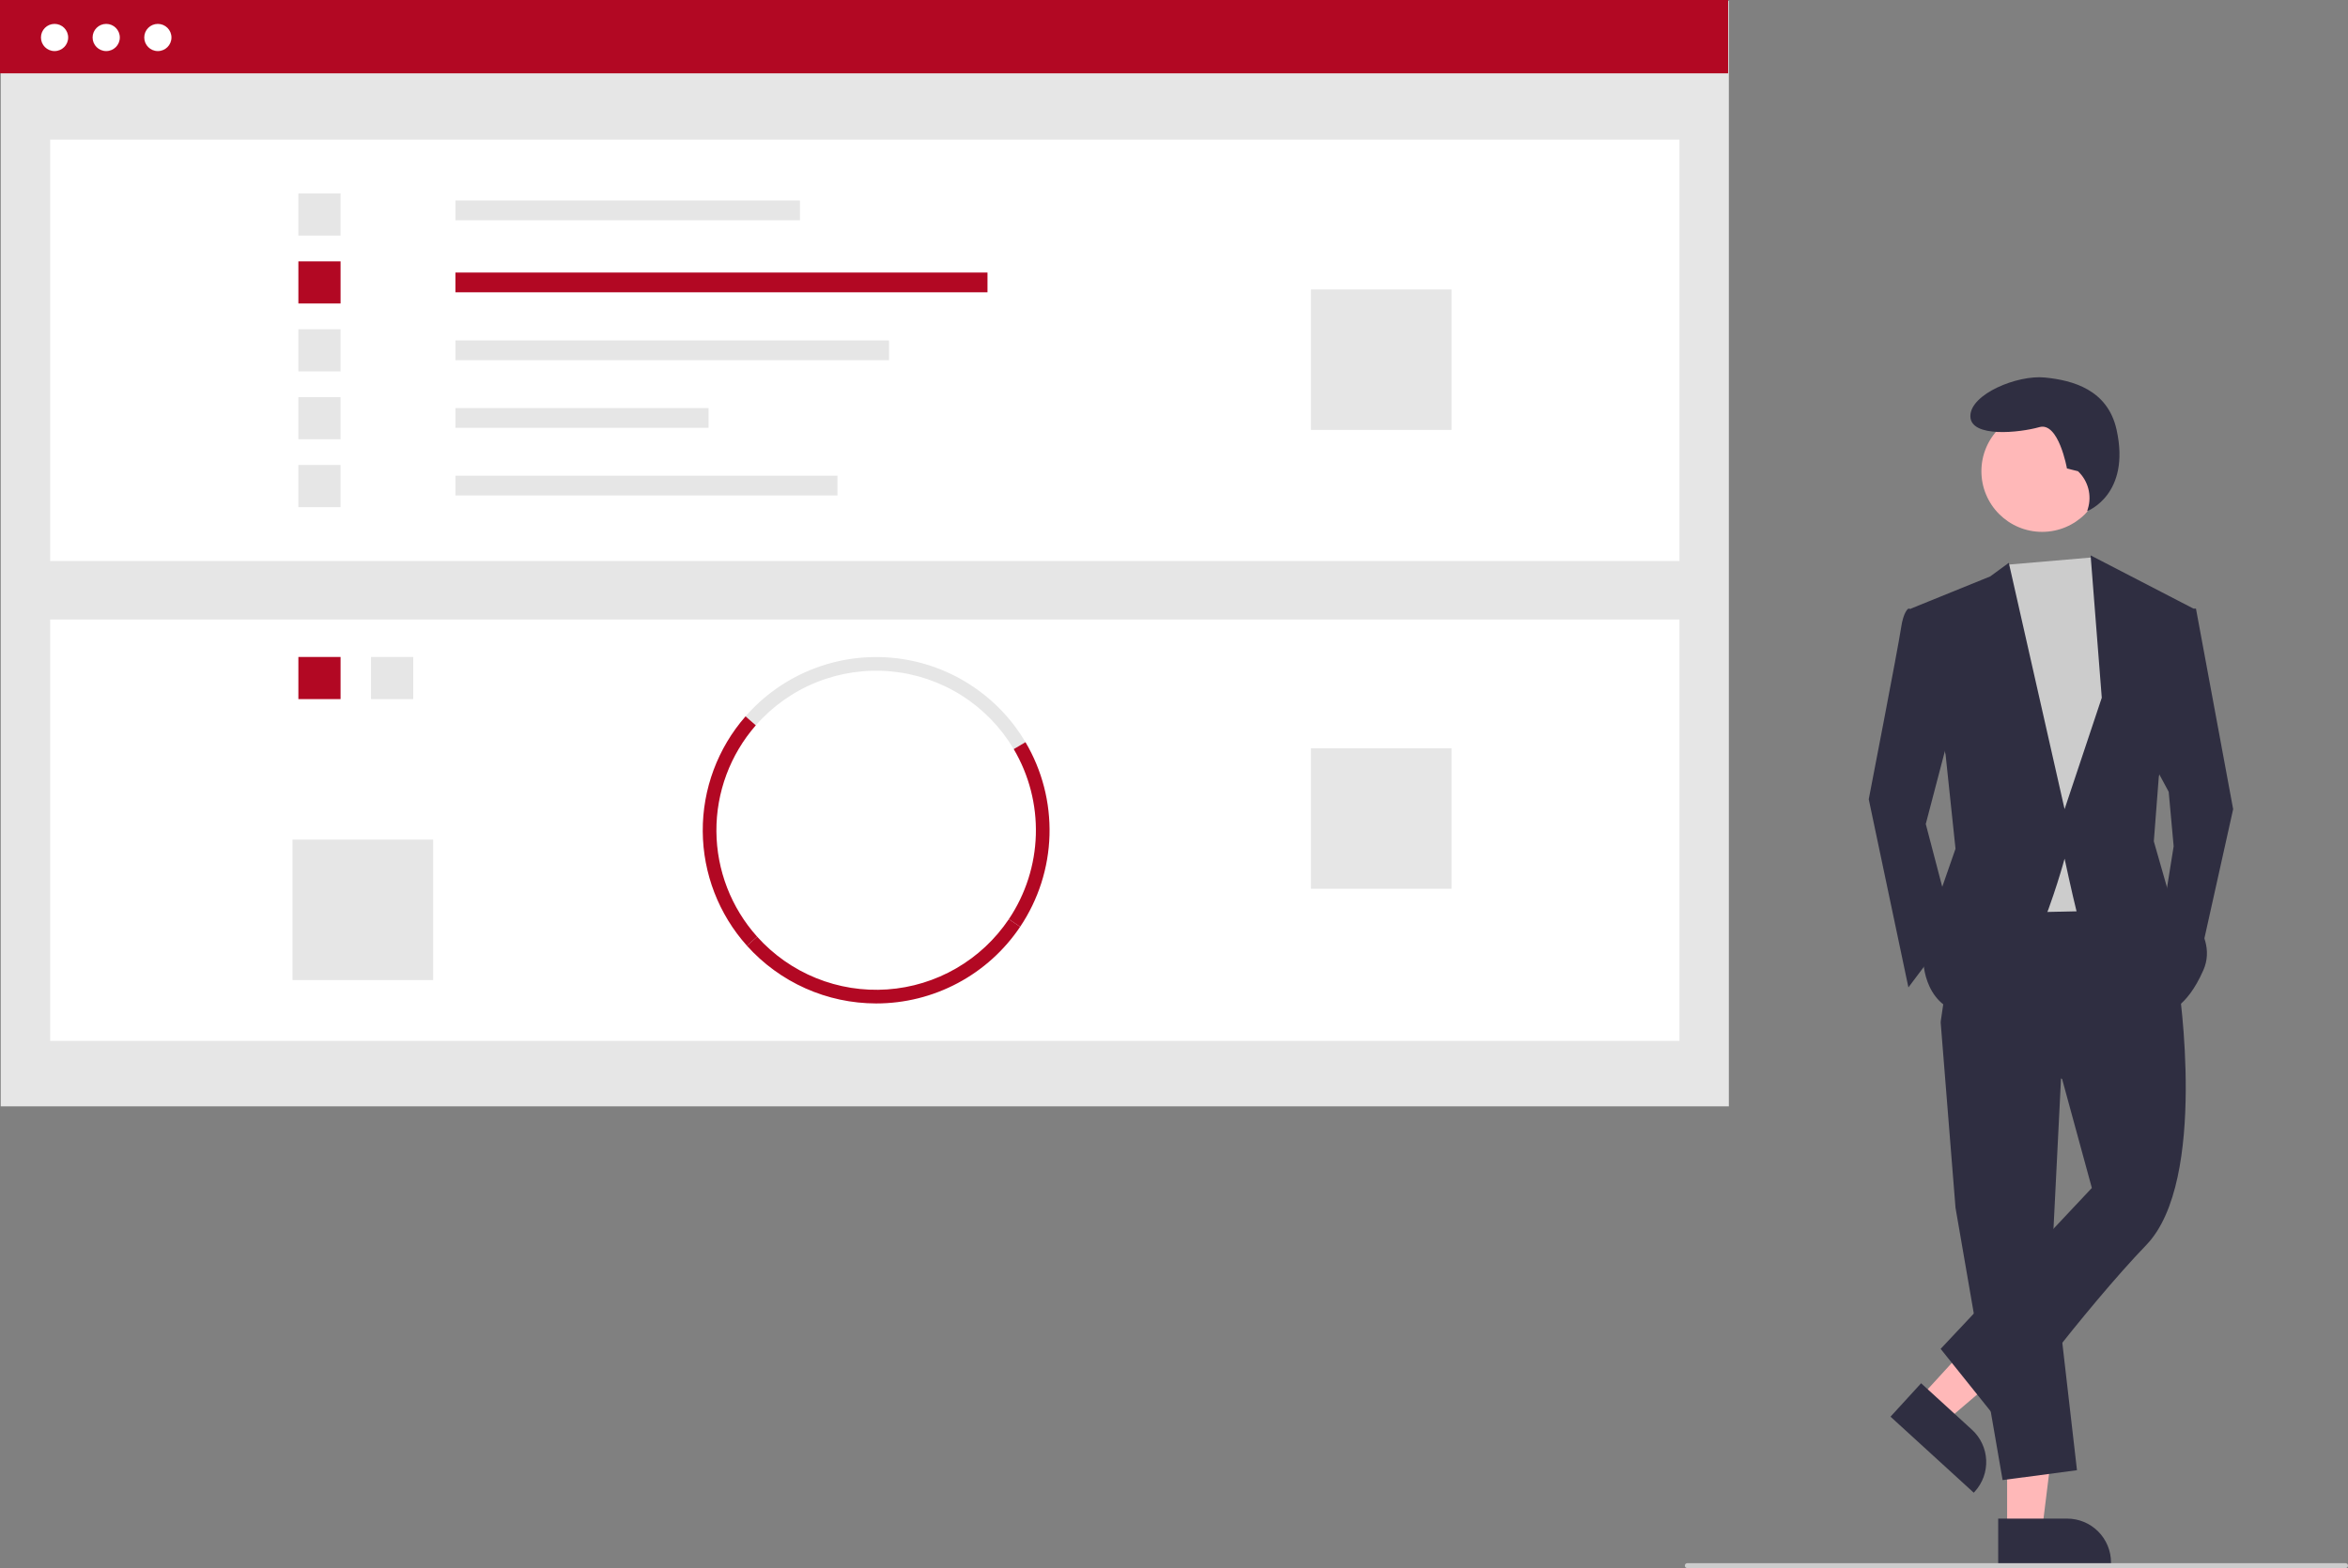 <svg width="488" height="326" viewBox="0 0 488 326" fill="none" xmlns="http://www.w3.org/2000/svg">
<rect x="0" y="0" width="488" height="326" fill="#808080" stroke="none"/>
<g clip-path="url(#clip0_18_31)">
<path d="M359.319 0.203H0.153V230.007H359.319V0.203Z" fill="#E6E6E6"/>
<path d="M349.048 29.026H10.424V116.629H349.048V29.026Z" fill="white"/>
<path d="M166.265 41.68H94.653V45.787H166.265V41.68Z" fill="#E6E6E6"/>
<path d="M205.237 56.661H94.653V60.768H205.237V56.661Z" fill="#B20823"/>
<path d="M184.777 70.775H94.653V74.881H184.777V70.775Z" fill="#E6E6E6"/>
<path d="M147.266 84.835H94.653V88.942H147.266V84.835Z" fill="#E6E6E6"/>
<path d="M174.059 98.896H94.653V103.002H174.059V98.896Z" fill="#E6E6E6"/>
<path d="M70.783 40.22H62.014V48.98H70.783V40.22Z" fill="#E6E6E6"/>
<path d="M70.783 54.334H62.014V63.094H70.783V54.334Z" fill="#B20823"/>
<path d="M70.783 68.448H62.014V77.208H70.783V68.448Z" fill="#E6E6E6"/>
<path d="M70.783 82.562H62.014V91.322H70.783V82.562Z" fill="#E6E6E6"/>
<path d="M70.783 96.675H62.014V105.436H70.783V96.675Z" fill="#E6E6E6"/>
<path d="M301.693 60.174H272.464V89.375H301.693V60.174Z" fill="#E6E6E6"/>
<path d="M349.048 128.797H10.424V216.4H349.048V128.797Z" fill="white"/>
<path d="M85.885 136.582H77.116V145.343H85.885V136.582Z" fill="#E6E6E6"/>
<path d="M70.783 136.582H62.014V145.343H70.783V136.582Z" fill="#B20823"/>
<path d="M210.69 155.739C208.017 151.219 204.309 147.397 199.869 144.587C195.43 141.778 190.387 140.061 185.154 139.578C179.921 139.095 174.648 139.86 169.769 141.809C164.89 143.759 160.543 146.838 157.087 150.792L154.95 148.927C158.701 144.633 163.419 141.291 168.715 139.174C174.011 137.057 179.734 136.227 185.415 136.751C191.095 137.275 196.569 139.139 201.388 142.189C206.206 145.239 210.231 149.388 213.132 154.295L210.69 155.739Z" fill="#E6E6E6"/>
<path d="M212.027 192.672L209.672 191.09C213.16 185.893 215.106 179.816 215.286 173.562C215.466 167.307 213.873 161.128 210.69 155.739L213.132 154.295C216.588 160.145 218.319 166.853 218.123 173.643C217.928 180.433 215.814 187.03 212.027 192.672Z" fill="#B20823"/>
<path d="M155.246 196.622C149.38 190.077 146.112 181.615 146.057 172.83C146.003 164.046 149.166 155.544 154.95 148.927L157.087 150.792C151.759 156.888 148.845 164.72 148.895 172.813C148.945 180.906 151.956 188.701 157.36 194.73L155.246 196.622Z" fill="#B20823"/>
<path d="M182.097 208.614C177.03 208.61 172.02 207.54 167.394 205.474C162.767 203.408 158.628 200.392 155.246 196.622L157.36 194.73C160.734 198.496 164.925 201.442 169.612 203.343C174.3 205.244 179.36 206.05 184.407 205.699C189.454 205.347 194.354 203.849 198.733 201.317C203.111 198.785 206.853 195.287 209.672 191.09L212.027 192.672C208.732 197.581 204.278 201.603 199.058 204.383C193.838 207.163 188.013 208.617 182.097 208.614Z" fill="#B20823"/>
<path d="M301.693 155.564H272.464V184.765H301.693V155.564Z" fill="#E6E6E6"/>
<path d="M90.025 174.545H60.796V203.746H90.025V174.545Z" fill="#E6E6E6"/>
<path d="M359.165 0H0V15.244H359.165V0Z" fill="#B20823"/>
<path d="M11.339 10.619C12.901 10.619 14.167 9.354 14.167 7.794C14.167 6.233 12.901 4.968 11.339 4.968C9.777 4.968 8.511 6.233 8.511 7.794C8.511 9.354 9.777 10.619 11.339 10.619Z" fill="white"/>
<path d="M22.074 10.619C23.636 10.619 24.902 9.354 24.902 7.794C24.902 6.233 23.636 4.968 22.074 4.968C20.512 4.968 19.246 6.233 19.246 7.794C19.246 9.354 20.512 10.619 22.074 10.619Z" fill="white"/>
<path d="M32.808 10.619C34.37 10.619 35.636 9.354 35.636 7.794C35.636 6.233 34.37 4.968 32.808 4.968C31.246 4.968 29.98 6.233 29.98 7.794C29.98 9.354 31.246 10.619 32.808 10.619Z" fill="white"/>
<path d="M417.152 318.085H424.423L427.883 290.066L417.151 290.066L417.152 318.085Z" fill="#FFB8B8"/>
<path d="M415.298 315.713L429.617 315.713H429.618C432.038 315.713 434.359 316.673 436.07 318.383C437.782 320.093 438.743 322.411 438.743 324.829V325.126L415.298 325.126L415.298 315.713Z" fill="#2F2E41"/>
<path d="M399.043 290.577L404.409 295.479L425.89 277.136L417.971 269.901L399.043 290.577Z" fill="#FFB8B8"/>
<path d="M399.277 287.576L409.844 297.231L409.844 297.231C411.63 298.863 412.694 301.137 412.802 303.552C412.91 305.968 412.053 308.327 410.42 310.111L410.219 310.33L392.918 294.523L399.277 287.576Z" fill="#2F2E41"/>
<path d="M428.581 219.691L426.52 260.867L431.672 305.647L416.216 307.706L406.427 251.088L403.336 212.485L428.581 219.691Z" fill="#2F2E41"/>
<path d="M452.795 204.764C452.795 204.764 458.978 245.426 446.098 258.808C433.218 272.191 415.701 295.867 415.701 295.867L403.336 280.426L434.763 246.97L428.581 224.323L403.336 212.485L407.457 184.176L444.552 183.661L452.795 204.764Z" fill="#2F2E41"/>
<path d="M424.426 110.573C431.394 110.573 437.043 104.929 437.043 97.967C437.043 91.005 431.394 85.361 424.426 85.361C417.457 85.361 411.808 91.005 411.808 97.967C411.808 104.929 417.457 110.573 424.426 110.573Z" fill="#FFB8B8"/>
<path d="M434.891 115.883L436.824 118.808L441.976 133.22L437.855 189.323L413.64 189.838L410.549 125.499L417.024 117.413L434.891 115.883Z" fill="#CCCCCC"/>
<path d="M400.76 127.043L396.638 126.529C396.638 126.529 395.608 127.043 395.092 130.646C394.577 134.249 388.395 166.161 388.395 166.161L396.638 205.279L405.912 192.926L400.245 171.308L405.912 149.69L400.76 127.043Z" fill="#2F2E41"/>
<path d="M453.311 126.529H456.402L464.13 168.22L456.917 200.647L449.704 188.808L451.765 175.94L450.735 164.617L447.128 157.925L453.311 126.529Z" fill="#2F2E41"/>
<path d="M431.882 97.967L429.587 97.394C429.587 97.394 427.867 87.653 423.852 88.799C419.837 89.945 409.514 91.091 409.514 86.507C409.514 81.923 419.264 77.912 424.999 78.485C430.734 79.058 438.06 80.959 439.911 89.372C442.879 102.858 433.787 106.265 433.787 106.265L433.938 105.774C434.358 104.41 434.388 102.957 434.025 101.577C433.662 100.198 432.919 98.947 431.882 97.967Z" fill="#2F2E41"/>
<path d="M397.153 126.529L413.64 119.837L417.504 117.006L429.096 168.22L436.824 145.058L434.506 115.462L455.887 126.529L448.674 161.529L447.643 174.911L450.735 185.72C450.735 185.72 461.554 193.441 457.947 201.676C454.341 209.911 450.219 210.426 450.219 210.426C450.219 210.426 432.702 193.955 431.672 189.838C430.642 185.72 429.096 178.514 429.096 178.514C429.096 178.514 420.338 211.455 410.033 210.941C399.729 210.426 399.729 199.617 399.729 199.617L402.305 188.293L406.427 176.455L404.366 156.896L397.153 126.529Z" fill="#2F2E41"/>
<path d="M487.49 326H350.679C350.544 326 350.414 325.946 350.318 325.851C350.223 325.755 350.169 325.625 350.169 325.49C350.169 325.355 350.223 325.225 350.318 325.129C350.414 325.034 350.544 324.98 350.679 324.98H487.49C487.625 324.98 487.755 325.034 487.851 325.129C487.946 325.225 488 325.355 488 325.49C488 325.625 487.946 325.755 487.851 325.851C487.755 325.946 487.625 326 487.49 326Z" fill="#CCCCCC"/>
</g>
<defs>
<clipPath id="clip0_18_31">
<rect width="488" height="326" fill="white"/>
</clipPath>
</defs>
</svg>

